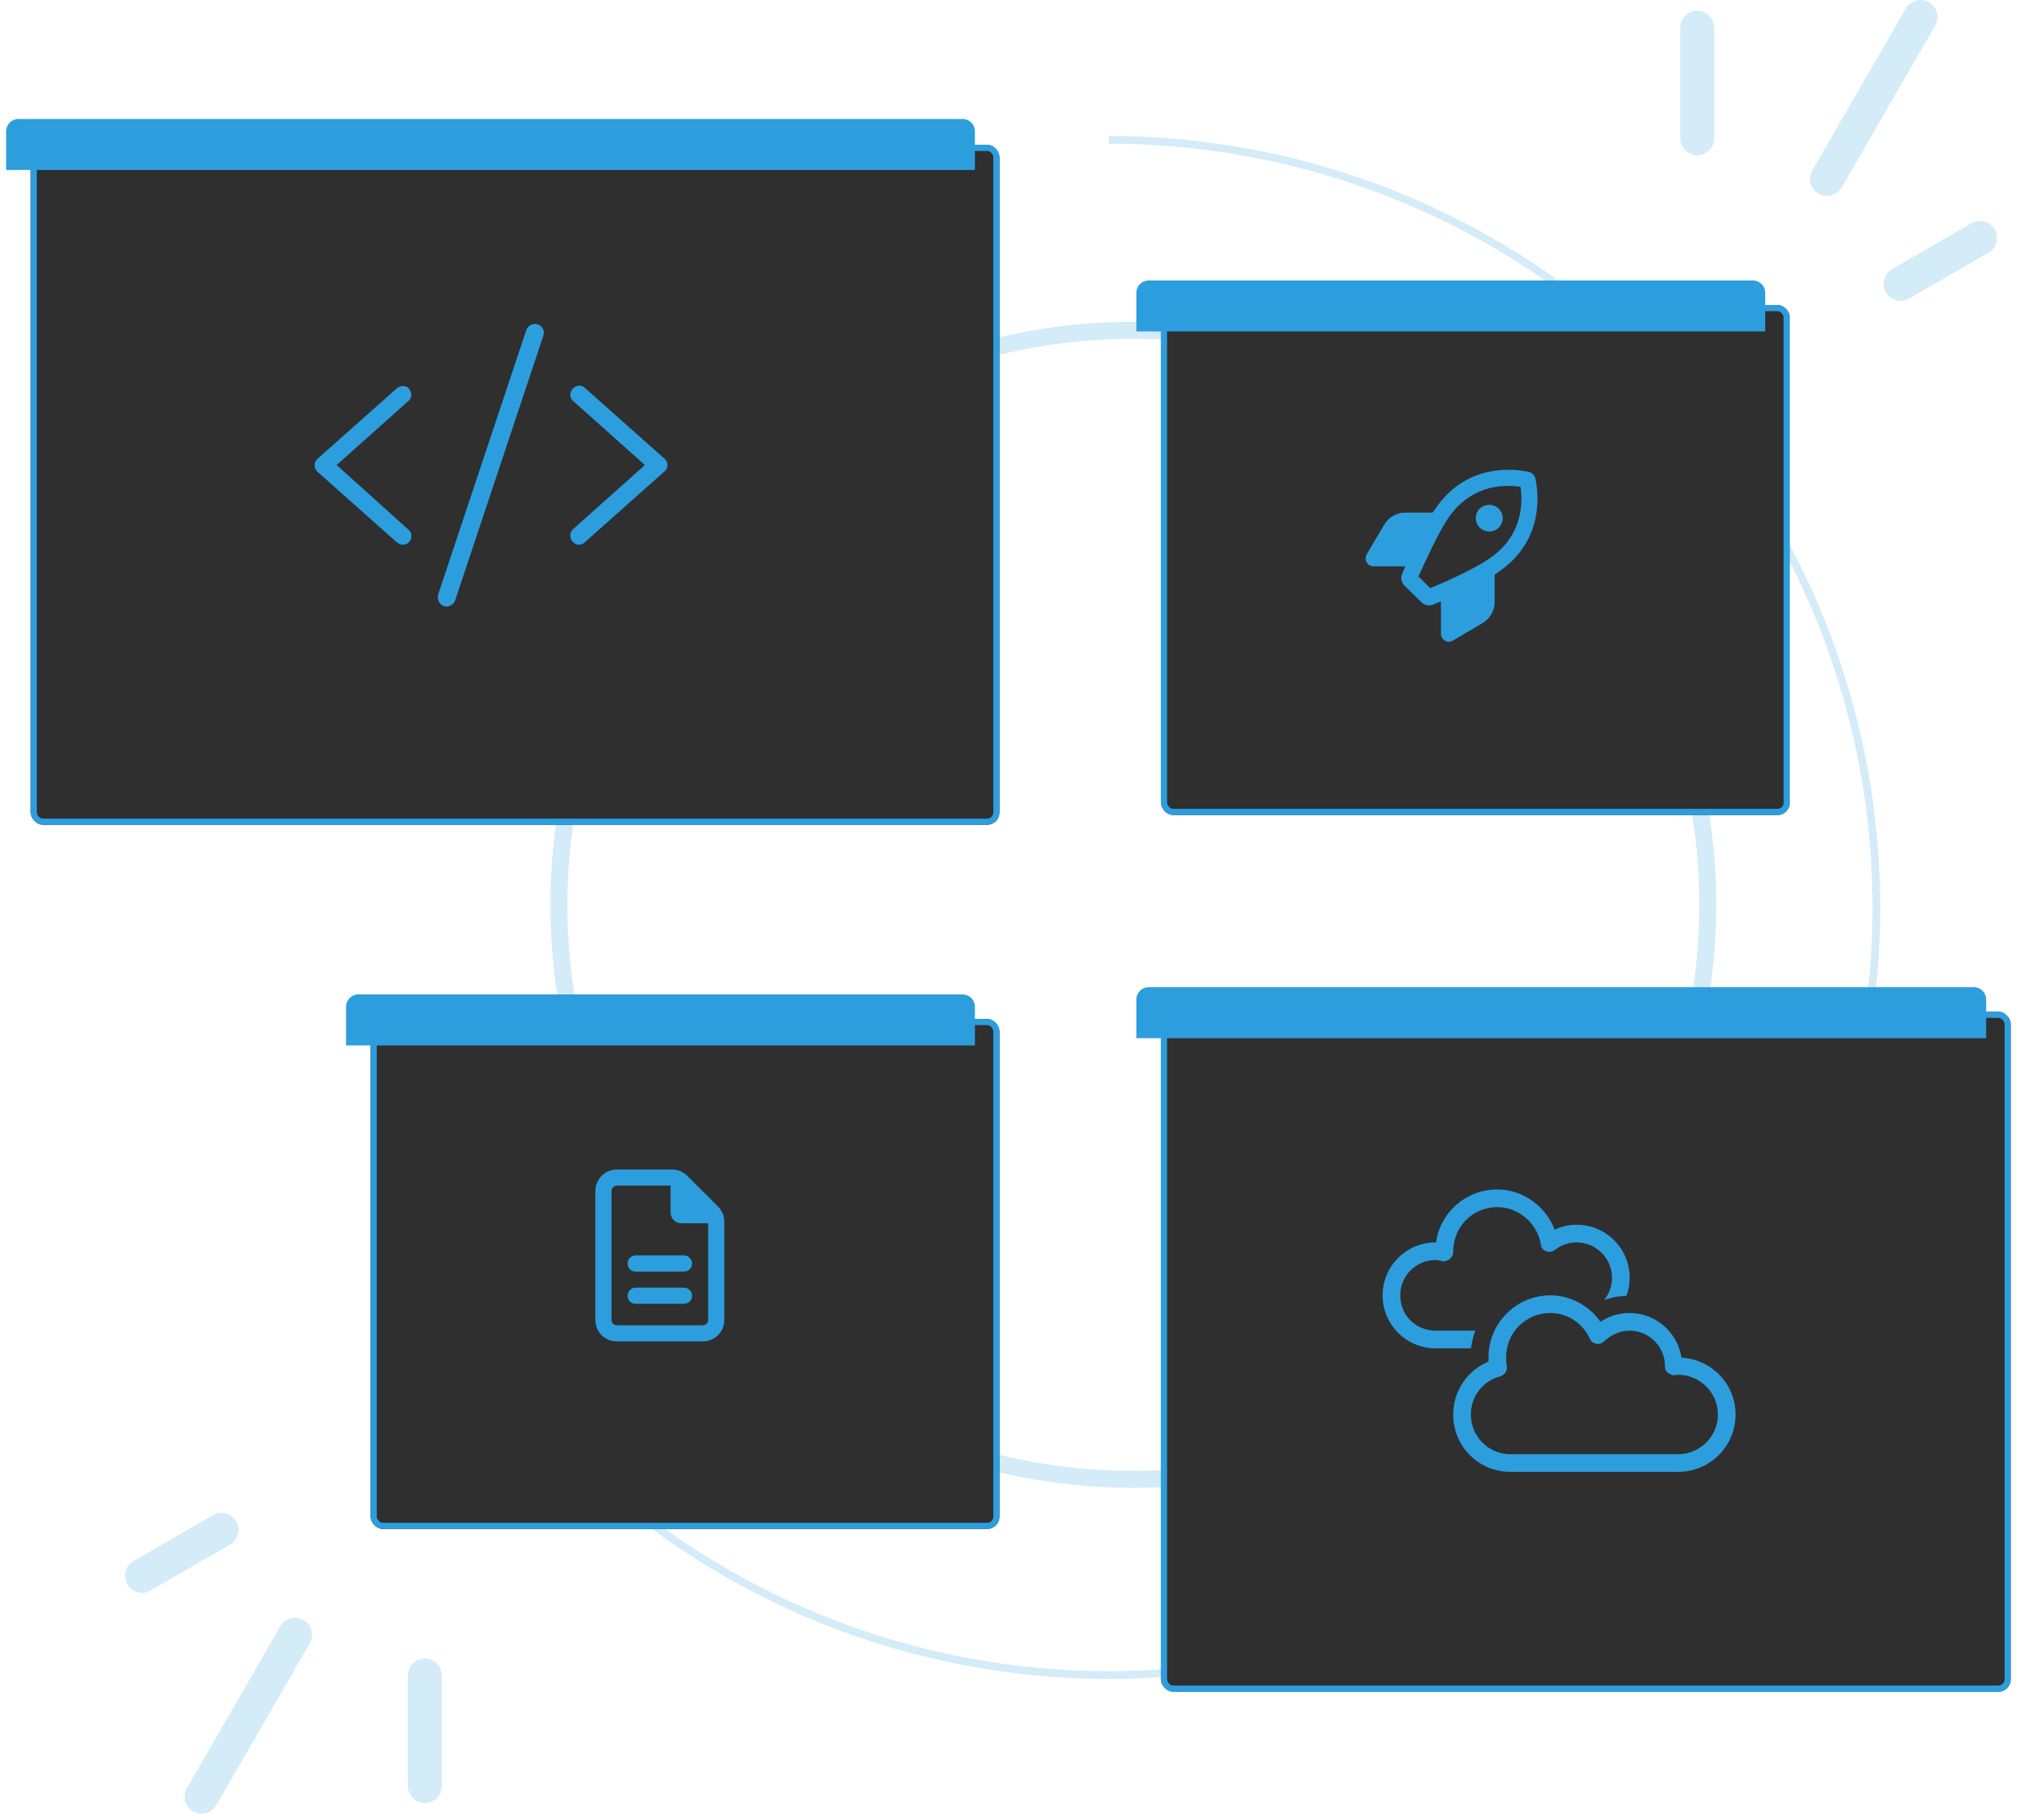<svg width="333" height="296" viewBox="0 0 333 296" fill="none" xmlns="http://www.w3.org/2000/svg">
<path fill-rule="evenodd" clip-rule="evenodd" d="M184.638 239.585C235.56 239.585 276.841 198.305 276.841 147.383C276.841 96.461 235.56 55.181 184.638 55.181C133.717 55.181 92.436 96.461 92.436 147.383C92.436 198.305 133.717 239.585 184.638 239.585ZM184.638 242.354C237.09 242.354 279.61 199.834 279.61 147.383C279.61 94.932 237.09 52.412 184.638 52.412C132.187 52.412 89.667 94.932 89.667 147.383C89.667 199.834 132.187 242.354 184.638 242.354Z" fill="#2C9EDE" fill-opacity="0.2"/>
<path fill-rule="evenodd" clip-rule="evenodd" d="M180.656 23.408C201.115 23.408 221.258 28.453 239.301 38.098C257.344 47.742 272.73 61.687 284.096 78.698C295.462 95.708 302.458 115.26 304.463 135.62C306.468 155.98 303.421 176.521 295.592 195.422C287.763 214.323 275.393 231.002 259.578 243.981C243.763 256.96 224.992 265.838 204.926 269.829C184.861 273.82 164.121 272.801 144.543 266.863C124.965 260.924 107.154 250.248 92.688 235.782L91.799 236.67C92.126 236.997 92.454 237.321 92.784 237.644C107.217 251.762 124.844 262.2 144.178 268.065C163.954 274.064 184.903 275.093 205.172 271.062C225.44 267.03 244.401 258.062 260.375 244.952C276.35 231.842 288.845 214.995 296.753 195.903C304.661 176.811 307.739 156.063 305.713 135.497C303.688 114.931 296.622 95.182 285.141 77.999C273.66 60.817 258.118 46.731 239.893 36.989C222.075 27.465 202.229 22.381 182.041 22.159C181.579 22.154 181.118 22.151 180.656 22.151V23.408Z" fill="#2C9EDE" fill-opacity="0.2"/>
<path fill-rule="evenodd" clip-rule="evenodd" d="M323.951 41.163C325.275 40.398 325.729 38.705 324.964 37.38C324.199 36.056 322.506 35.602 321.182 36.367L308.248 43.834C306.923 44.599 306.469 46.292 307.234 47.617C307.999 48.941 309.692 49.395 311.016 48.63L323.951 41.163ZM314.259 0.371C315.584 1.136 316.037 2.829 315.273 4.154L300.044 30.531C299.279 31.856 297.586 32.309 296.261 31.545C294.937 30.78 294.483 29.087 295.248 27.762L310.477 1.385C311.241 0.061 312.935 -0.393 314.259 0.371ZM276.508 1.756C278.037 1.756 279.277 2.996 279.277 4.525L279.277 22.523C279.277 24.052 278.037 25.292 276.508 25.292C274.979 25.292 273.739 24.052 273.739 22.523L273.739 4.525C273.739 2.996 274.979 1.756 276.508 1.756Z" fill="#2C9EDE" fill-opacity="0.2"/>
<path fill-rule="evenodd" clip-rule="evenodd" d="M21.766 254.273C20.442 255.037 19.988 256.731 20.753 258.055C21.517 259.38 23.211 259.833 24.535 259.069L37.469 251.601C38.794 250.837 39.248 249.143 38.483 247.819C37.718 246.494 36.025 246.041 34.7 246.805L21.766 254.273ZM31.458 295.064C30.133 294.3 29.68 292.606 30.444 291.282L45.673 264.904C46.438 263.58 48.131 263.126 49.456 263.891C50.78 264.656 51.234 266.349 50.469 267.673L35.24 294.051C34.475 295.375 32.782 295.829 31.458 295.064ZM69.209 293.68C67.68 293.68 66.44 292.44 66.44 290.911L66.44 272.913C66.44 271.384 67.68 270.144 69.209 270.144C70.739 270.144 71.978 271.384 71.978 272.913L71.978 290.911C71.978 292.44 70.739 293.68 69.209 293.68Z" fill="#2C9EDE" fill-opacity="0.2"/>
<g filter="url(#filter0_d_78_494)">
<rect x="185.133" y="45.687" width="102.45" height="83.068" rx="2" fill="#2F2F30"/>
<rect x="185.633" y="46.187" width="101.45" height="82.068" rx="1.5" stroke="#2C9EDE"/>
</g>
<path d="M242.625 90.992C247.656 87.602 248.203 82.734 247.711 79.289C244.266 78.797 239.398 79.344 235.953 84.375C234.312 86.781 232.234 91.375 231.086 93.891L233 95.805C235.57 94.766 240.164 92.688 242.625 90.992ZM228.953 92.25H223.812C223.32 92.25 222.883 92.031 222.664 91.594C222.391 91.211 222.445 90.719 222.664 90.281L225.508 85.469C226.219 84.266 227.531 83.5 228.898 83.5H233.383C233.547 83.281 233.656 83.117 233.82 82.898C238.305 76.281 244.977 76.062 248.914 76.828C249.57 76.938 250.062 77.43 250.172 78.086C250.938 82.023 250.719 88.695 244.102 93.18C243.883 93.344 243.719 93.453 243.5 93.617V98.102C243.5 99.469 242.734 100.781 241.531 101.492L236.719 104.336C236.281 104.609 235.789 104.609 235.406 104.336C234.969 104.117 234.75 103.68 234.75 103.242V97.938C234.258 98.156 233.82 98.32 233.492 98.484C232.836 98.758 232.07 98.594 231.578 98.102L228.789 95.367C228.297 94.82 228.133 94.109 228.461 93.453C228.57 93.125 228.734 92.688 228.953 92.25ZM244.812 84.375C244.812 85.195 244.375 85.906 243.719 86.289C243.008 86.672 242.188 86.672 241.531 86.289C240.82 85.906 240.438 85.195 240.438 84.375C240.438 83.609 240.82 82.898 241.531 82.516C242.188 82.133 243.008 82.133 243.719 82.516C244.375 82.898 244.812 83.609 244.812 84.375Z" fill="#2C9EDE"/>
<path d="M185.133 47.687C185.133 46.583 186.029 45.687 187.133 45.687H285.583C286.688 45.687 287.583 46.583 287.583 47.687V53.994H185.133V47.687Z" fill="#2C9EDE"/>
<g filter="url(#filter1_d_78_494)">
<rect x="56.378" y="161.982" width="102.45" height="83.068" rx="2" fill="#2F2F30"/>
<rect x="56.878" y="162.482" width="101.45" height="82.068" rx="1.5" stroke="#2C9EDE"/>
</g>
<path d="M100.5 215.875H114.5C114.938 215.875 115.375 215.492 115.375 215V199.25H111C110.016 199.25 109.25 198.484 109.25 197.5V193.125H100.5C100.008 193.125 99.625 193.562 99.625 194V215C99.625 215.492 100.008 215.875 100.5 215.875ZM100.5 190.5H109.523C110.453 190.5 111.328 190.883 111.984 191.539L116.961 196.516C117.617 197.172 118 198.047 118 198.977V215C118 216.969 116.414 218.5 114.5 218.5H100.5C98.531 218.5 97 216.969 97 215V194C97 192.086 98.531 190.5 100.5 190.5ZM103.562 204.5H111.438C112.148 204.5 112.75 205.102 112.75 205.812C112.75 206.578 112.148 207.125 111.438 207.125H103.562C102.797 207.125 102.25 206.578 102.25 205.812C102.25 205.102 102.797 204.5 103.562 204.5ZM103.562 209.75H111.438C112.148 209.75 112.75 210.352 112.75 211.062C112.75 211.828 112.148 212.375 111.438 212.375H103.562C102.797 212.375 102.25 211.828 102.25 211.062C102.25 210.352 102.797 209.75 103.562 209.75Z" fill="#2C9EDE"/>
<path d="M56.378 163.982C56.378 162.877 57.274 161.982 58.378 161.982H156.828C157.933 161.982 158.828 162.877 158.828 163.982V170.289H56.378V163.982Z" fill="#2C9EDE"/>
<g filter="url(#filter2_d_78_494)">
<rect x="1" y="19.587" width="157.828" height="110.757" rx="2" fill="#2F2F30"/>
<rect x="1.5" y="20.087" width="156.828" height="109.757" rx="1.5" stroke="#2C9EDE"/>
</g>
<path d="M1 21.382C1 20.278 1.895 19.382 3 19.382H156.828C157.933 19.382 158.828 20.278 158.828 21.382V27.689H1V21.382Z" fill="#2C9EDE"/>
<g filter="url(#filter3_d_78_494)">
<rect x="185.133" y="160.802" width="138.446" height="110.757" rx="2" fill="#2F2F30"/>
<rect x="185.633" y="161.302" width="137.446" height="109.757" rx="1.5" stroke="#2C9EDE"/>
</g>
<path d="M185.133 162.802C185.133 161.697 186.029 160.802 187.133 160.802H321.579C322.684 160.802 323.579 161.697 323.579 162.802V169.109H185.133V162.802Z" fill="#2C9EDE"/>
<path d="M87.637 52.84C88.356 53.109 88.805 53.918 88.535 54.637L74.16 97.762C73.891 98.57 73.082 98.93 72.363 98.75C71.555 98.481 71.195 97.672 71.375 96.863L85.75 53.738C86.019 53.02 86.828 52.57 87.637 52.84ZM66.703 63.352H66.613C67.152 63.891 67.152 64.879 66.523 65.328L54.844 75.75L66.523 86.262C67.152 86.711 67.152 87.699 66.703 88.238C66.164 88.867 65.266 88.867 64.637 88.328L51.699 76.828C51.43 76.559 51.25 76.199 51.25 75.75C51.25 75.391 51.43 75.031 51.699 74.762L64.637 63.262C65.266 62.723 66.164 62.723 66.703 63.352ZM93.297 63.352C93.836 62.723 94.734 62.633 95.273 63.172L108.211 74.672C108.57 74.941 108.75 75.391 108.75 75.75C108.75 76.199 108.57 76.559 108.211 76.828L95.273 88.328C94.734 88.867 93.836 88.867 93.297 88.238C92.758 87.609 92.758 86.711 93.387 86.172L105.066 75.75L93.387 65.328C92.758 64.879 92.758 63.891 93.297 63.352Z" fill="#2C9EDE"/>
<path d="M243.938 196.625C239.895 196.625 236.75 199.859 236.75 203.812C236.75 203.902 236.75 203.902 236.75 203.992C236.75 204.441 236.48 204.801 236.211 205.07C235.852 205.34 235.402 205.52 234.953 205.43C234.594 205.34 234.234 205.25 233.875 205.25C230.641 205.25 228.125 207.855 228.125 211C228.125 214.234 230.641 216.75 233.875 216.75H240.344C239.984 217.738 239.805 218.637 239.625 219.625H233.875C229.113 219.625 225.25 215.762 225.25 211C225.25 206.238 229.113 202.375 233.875 202.375H233.965C234.594 197.523 238.816 193.75 243.938 193.75C248.16 193.75 251.844 196.535 253.281 200.309C254.359 199.77 255.617 199.5 256.875 199.5C261.637 199.5 265.5 203.363 265.5 208.125C265.5 209.203 265.32 210.191 264.961 211.09C263.703 211.09 262.535 211.359 261.457 211.719H261.367C262.176 210.73 262.625 209.473 262.625 208.125C262.625 204.98 260.02 202.375 256.875 202.375C255.527 202.375 254.27 202.824 253.281 203.633C252.922 203.902 252.383 203.992 251.844 203.812C251.395 203.633 251.035 203.184 251.035 202.734C250.496 199.32 247.441 196.625 243.938 196.625ZM245.375 221.062C245.375 221.602 245.375 222.051 245.465 222.5C245.645 223.219 245.195 223.938 244.387 224.207C241.602 224.926 239.625 227.441 239.625 230.406C239.625 234 242.5 236.875 246.094 236.875H273.406C276.91 236.875 279.875 234 279.875 230.406C279.875 226.812 276.91 223.938 273.406 223.938C273.137 223.938 272.957 223.938 272.777 224.027C272.418 224.027 271.969 223.848 271.699 223.578C271.34 223.309 271.25 222.949 271.25 222.59V222.5C271.25 219.355 268.645 216.75 265.5 216.75C263.883 216.75 262.445 217.469 261.367 218.457C261.008 218.816 260.559 218.996 260.109 218.906C259.66 218.816 259.211 218.547 259.031 218.098C257.863 215.582 255.438 213.875 252.562 213.875C248.52 213.875 245.375 217.109 245.375 221.062ZM282.75 230.406C282.75 235.617 278.527 239.75 273.406 239.75H246.094C240.883 239.75 236.75 235.617 236.75 230.406C236.75 226.543 239.086 223.219 242.5 221.781C242.5 221.602 242.5 221.332 242.5 221.062C242.5 215.582 246.992 211 252.562 211C255.887 211 258.941 212.707 260.738 215.312C262.086 214.414 263.703 213.875 265.5 213.875C269.723 213.875 273.316 217.02 273.945 221.152C278.887 221.422 282.75 225.465 282.75 230.406Z" fill="#2C9EDE"/>
<defs>
<filter id="filter0_d_78_494" x="184.133" y="44.687" width="112.45" height="93.068" filterUnits="userSpaceOnUse" color-interpolation-filters="sRGB">
<feFlood flood-opacity="0" result="BackgroundImageFix"/>
<feColorMatrix in="SourceAlpha" type="matrix" values="0 0 0 0 0 0 0 0 0 0 0 0 0 0 0 0 0 0 127 0" result="hardAlpha"/>
<feOffset dx="4" dy="4"/>
<feGaussianBlur stdDeviation="2.5"/>
<feComposite in2="hardAlpha" operator="out"/>
<feColorMatrix type="matrix" values="0 0 0 0 0 0 0 0 0 0.337 0 0 0 0 0.722 0 0 0 0.2 0"/>
<feBlend mode="multiply" in2="BackgroundImageFix" result="effect1_dropShadow_78_494"/>
<feBlend mode="normal" in="SourceGraphic" in2="effect1_dropShadow_78_494" result="shape"/>
</filter>
<filter id="filter1_d_78_494" x="55.378" y="160.982" width="112.45" height="93.068" filterUnits="userSpaceOnUse" color-interpolation-filters="sRGB">
<feFlood flood-opacity="0" result="BackgroundImageFix"/>
<feColorMatrix in="SourceAlpha" type="matrix" values="0 0 0 0 0 0 0 0 0 0 0 0 0 0 0 0 0 0 127 0" result="hardAlpha"/>
<feOffset dx="4" dy="4"/>
<feGaussianBlur stdDeviation="2.5"/>
<feComposite in2="hardAlpha" operator="out"/>
<feColorMatrix type="matrix" values="0 0 0 0 0 0 0 0 0 0.337 0 0 0 0 0.722 0 0 0 0.2 0"/>
<feBlend mode="multiply" in2="BackgroundImageFix" result="effect1_dropShadow_78_494"/>
<feBlend mode="normal" in="SourceGraphic" in2="effect1_dropShadow_78_494" result="shape"/>
</filter>
<filter id="filter2_d_78_494" x="0" y="18.587" width="167.828" height="120.757" filterUnits="userSpaceOnUse" color-interpolation-filters="sRGB">
<feFlood flood-opacity="0" result="BackgroundImageFix"/>
<feColorMatrix in="SourceAlpha" type="matrix" values="0 0 0 0 0 0 0 0 0 0 0 0 0 0 0 0 0 0 127 0" result="hardAlpha"/>
<feOffset dx="4" dy="4"/>
<feGaussianBlur stdDeviation="2.5"/>
<feComposite in2="hardAlpha" operator="out"/>
<feColorMatrix type="matrix" values="0 0 0 0 0 0 0 0 0 0.337 0 0 0 0 0.722 0 0 0 0.2 0"/>
<feBlend mode="multiply" in2="BackgroundImageFix" result="effect1_dropShadow_78_494"/>
<feBlend mode="normal" in="SourceGraphic" in2="effect1_dropShadow_78_494" result="shape"/>
</filter>
<filter id="filter3_d_78_494" x="184.133" y="159.802" width="148.446" height="120.757" filterUnits="userSpaceOnUse" color-interpolation-filters="sRGB">
<feFlood flood-opacity="0" result="BackgroundImageFix"/>
<feColorMatrix in="SourceAlpha" type="matrix" values="0 0 0 0 0 0 0 0 0 0 0 0 0 0 0 0 0 0 127 0" result="hardAlpha"/>
<feOffset dx="4" dy="4"/>
<feGaussianBlur stdDeviation="2.5"/>
<feComposite in2="hardAlpha" operator="out"/>
<feColorMatrix type="matrix" values="0 0 0 0 0 0 0 0 0 0.337 0 0 0 0 0.722 0 0 0 0.2 0"/>
<feBlend mode="multiply" in2="BackgroundImageFix" result="effect1_dropShadow_78_494"/>
<feBlend mode="normal" in="SourceGraphic" in2="effect1_dropShadow_78_494" result="shape"/>
</filter>
</defs>
</svg>